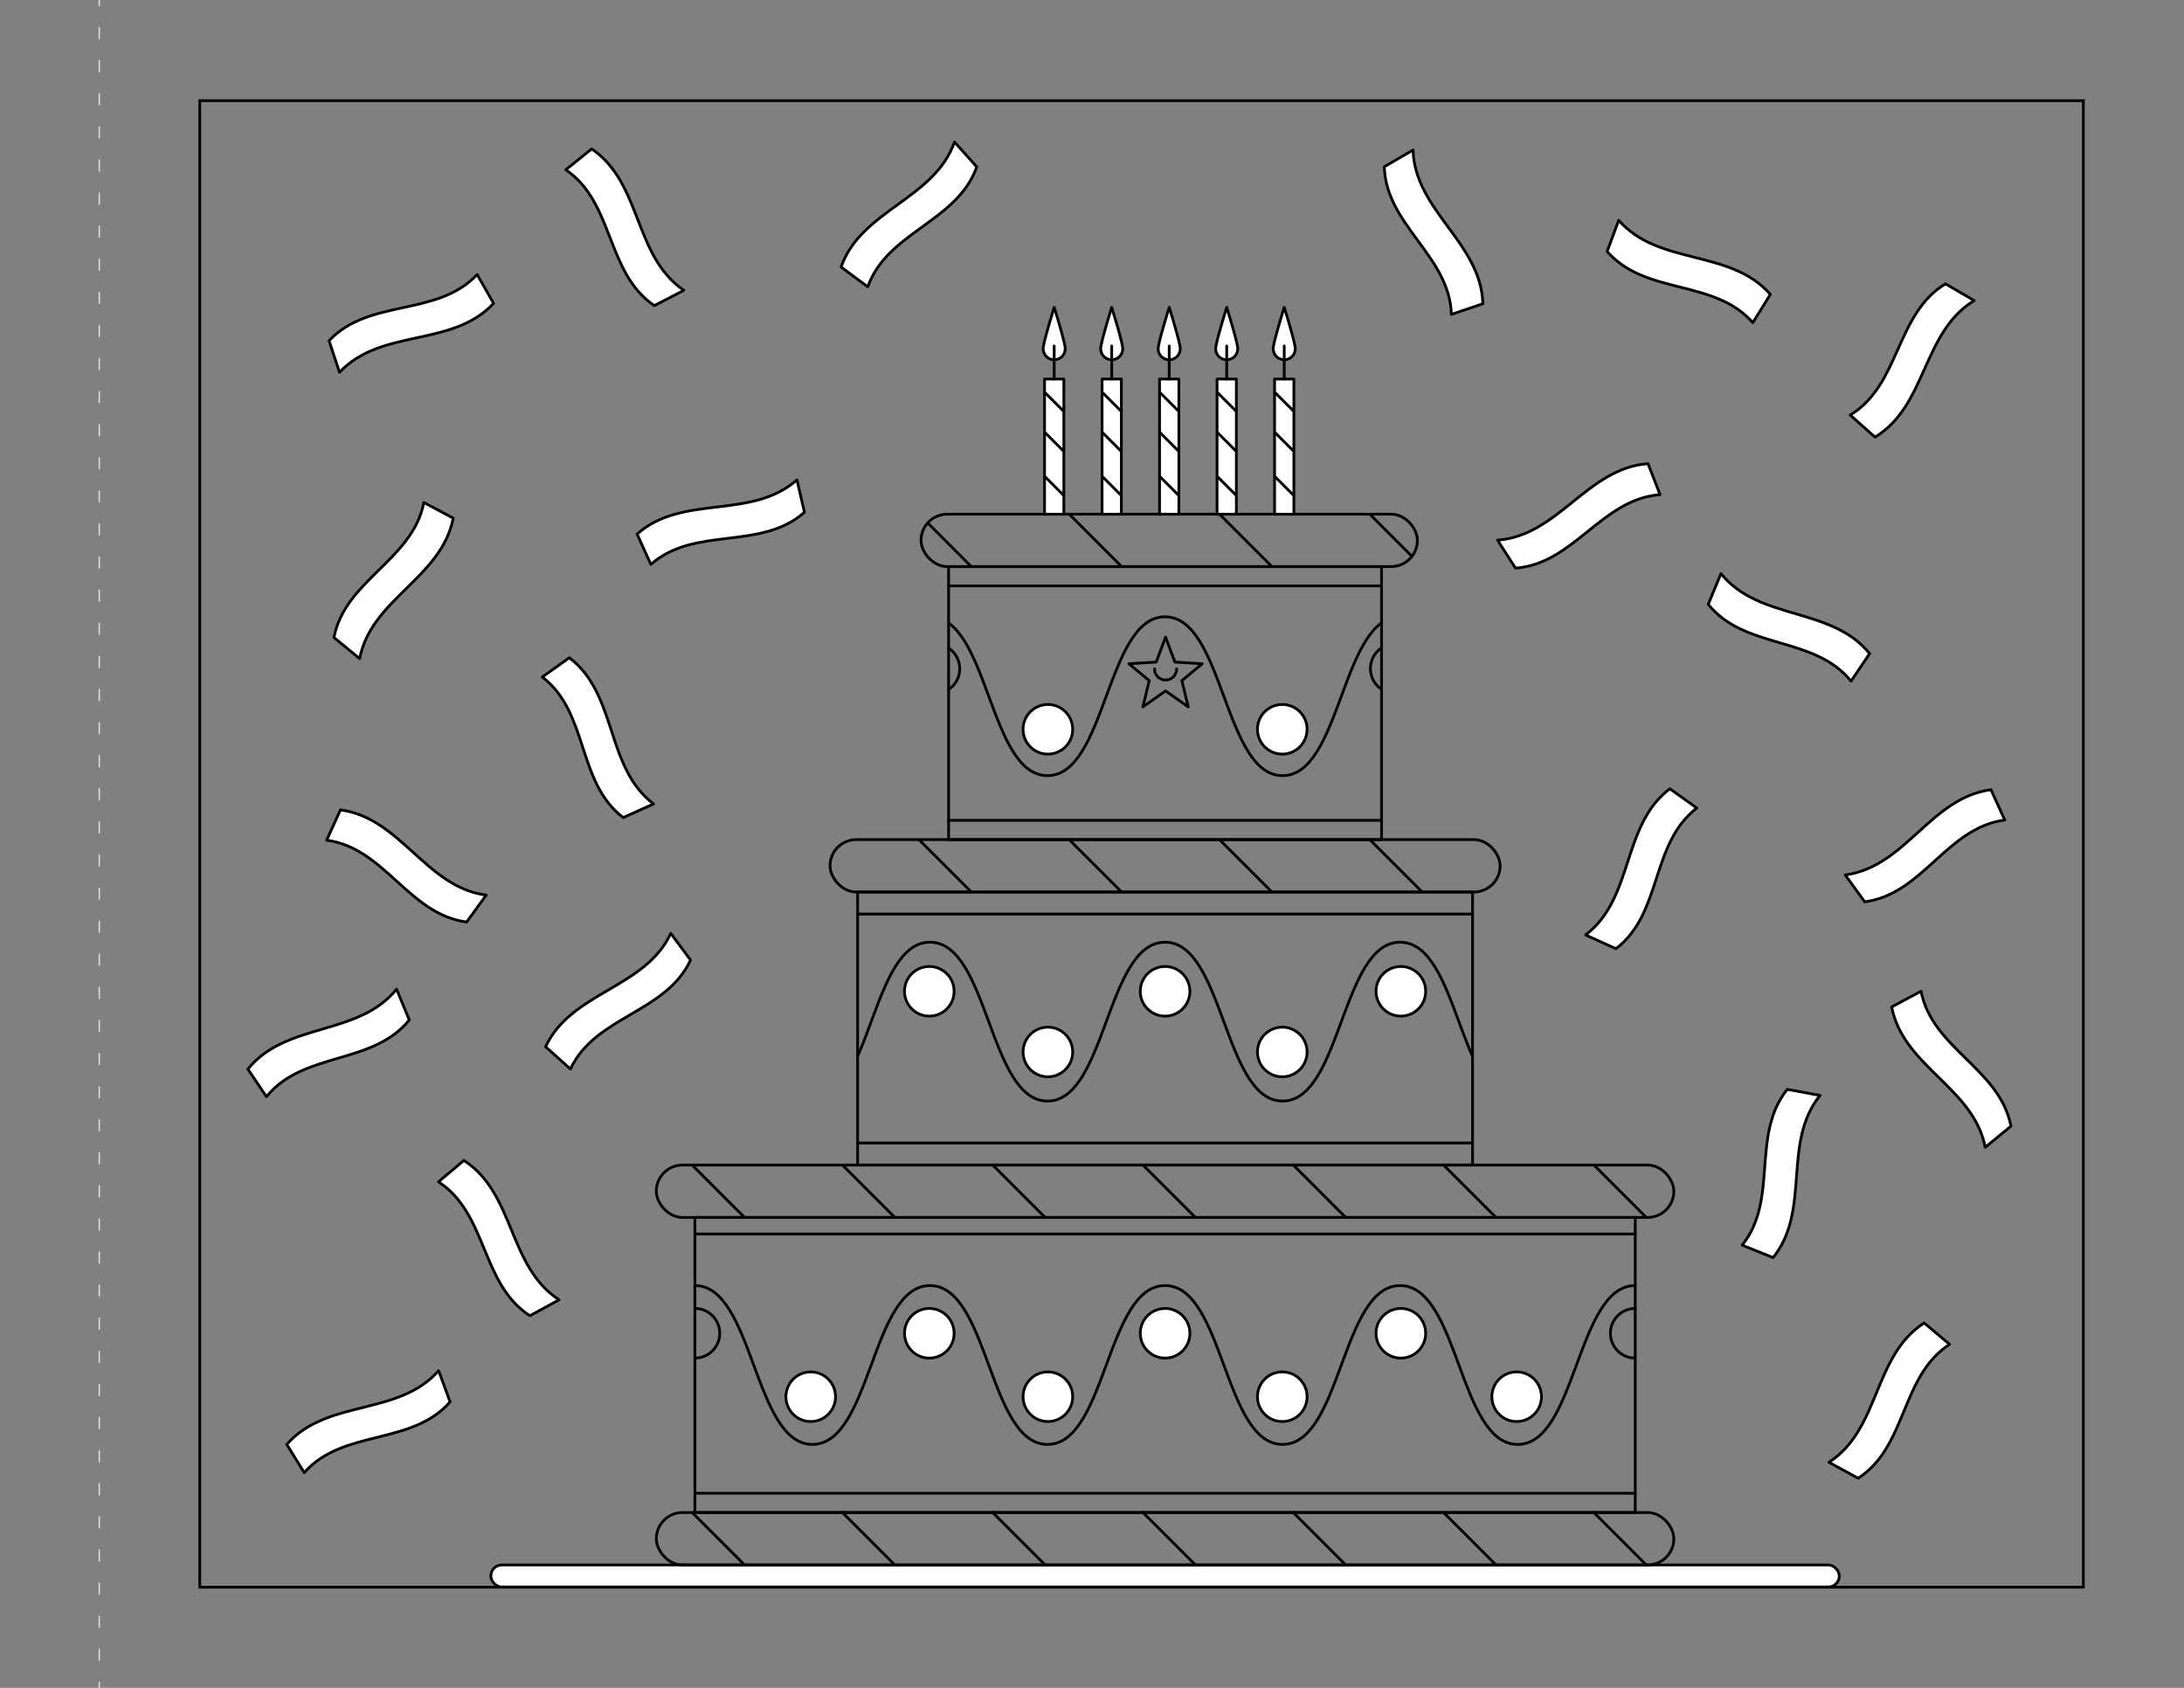 <svg xmlns="http://www.w3.org/2000/svg" xmlns:xlink="http://www.w3.org/1999/xlink" viewBox="0 0 792 612"><rect x="0" y="0" width="792" height="612" fill="#808080" stroke="none"/><defs><style>.cls-1,.cls-10,.cls-3,.cls-9{fill:none;}.cls-2,.cls-6{fill:#fff;}.cls-2,.cls-3{stroke:#000;}.cls-10,.cls-2,.cls-3,.cls-9{stroke-linecap:round;stroke-linejoin:round;}.cls-4{clip-path:url(#clip-path);}.cls-5{clip-path:url(#clip-path-2);}.cls-7{clip-path:url(#clip-path-3);}.cls-8{clip-path:url(#clip-path-4);}.cls-10,.cls-9{stroke:#dddede;stroke-width:0.5px;}.cls-10{stroke-dasharray:4 8;}</style><clipPath id="clip-path"><rect class="cls-1" x="311" y="323.44" width="223" height="99"/></clipPath><clipPath id="clip-path-2"><rect class="cls-1" x="344" y="205.44" width="157" height="99"/></clipPath><clipPath id="clip-path-3"><rect class="cls-1" x="334" y="186.44" width="180" height="19" rx="9.5"/></clipPath><clipPath id="clip-path-4"><rect class="cls-1" x="301" y="304.44" width="243" height="19" rx="9.5"/></clipPath></defs><g id="art"><rect class="cls-2" x="178" y="567.44" width="489" height="8" rx="4"/><rect class="cls-3" x="252" y="441.44" width="341" height="107"/><path class="cls-3" d="M252,466.14c21.31,0,21.31,57.6,42.62,57.6s21.31-57.6,42.62-57.6,21.31,57.6,42.62,57.6,21.32-57.6,42.63-57.6,21.31,57.6,42.62,57.6,21.32-57.6,42.63-57.6,21.31,57.6,42.63,57.6,21.31-57.6,42.63-57.6"/><rect class="cls-3" x="238" y="422.44" width="369" height="19" rx="9.5"/><rect class="cls-3" x="238" y="548.44" width="369" height="19" rx="9.5"/><line class="cls-3" x1="251" y1="548.44" x2="270" y2="567.44"/><line class="cls-3" x1="305.5" y1="548.44" x2="324.5" y2="567.44"/><line class="cls-3" x1="360" y1="548.44" x2="379" y2="567.44"/><line class="cls-3" x1="414.5" y1="548.44" x2="433.5" y2="567.44"/><line class="cls-3" x1="469" y1="548.44" x2="488" y2="567.44"/><line class="cls-3" x1="523.5" y1="548.44" x2="542.5" y2="567.44"/><line class="cls-3" x1="578" y1="548.44" x2="597" y2="567.44"/><rect class="cls-3" x="311" y="323.44" width="223" height="99"/><rect class="cls-3" x="301" y="304.44" width="243" height="19" rx="9.5"/><g class="cls-4"><path class="cls-3" d="M252,341.64c21.31,0,21.31,57.6,42.62,57.6s21.31-57.6,42.62-57.6,21.31,57.6,42.62,57.6,21.32-57.6,42.63-57.6,21.31,57.6,42.62,57.6,21.32-57.6,42.63-57.6,21.31,57.6,42.63,57.6,21.31-57.6,42.63-57.6"/></g><rect class="cls-3" x="334" y="186.44" width="180" height="19" rx="9.5"/><rect class="cls-3" x="344" y="205.44" width="157" height="99"/><g class="cls-5"><path class="cls-3" d="M252,223.64c21.31,0,21.31,57.6,42.62,57.6s21.31-57.6,42.62-57.6,21.31,57.6,42.62,57.6,21.32-57.6,42.63-57.6,21.31,57.6,42.62,57.6,21.32-57.6,42.63-57.6,21.31,57.6,42.63,57.6,21.31-57.6,42.63-57.6"/></g><path class="cls-6" d="M130.43,238.81l-9.32-7.65c4-20.88,28.57-28.07,32.58-48.95l10.66,5.66C160.17,209.59,134.6,217.08,130.43,238.81Z"/><path class="cls-3" d="M130.43,238.81l-9.32-7.65c4-20.88,28.57-28.07,32.58-48.95l10.66,5.66C160.17,209.59,134.6,217.08,130.43,238.81Z"/><path class="cls-6" d="M237,291.5l-11,4.94c-16.91-12.87-12.43-38.07-29.34-50.95l9.8-7C224.06,251.86,219.39,278.09,237,291.5Z"/><path class="cls-3" d="M237,291.5l-11,4.94c-16.91-12.87-12.43-38.07-29.34-50.95l9.8-7C224.06,251.86,219.39,278.09,237,291.5Z"/><path class="cls-6" d="M123.12,135q-1.89-5.73-3.79-11.45c14.54-15.51,39.15-8.47,53.69-24L179,110C163.87,126.17,138.26,118.84,123.12,135Z"/><path class="cls-3" d="M123.12,135q-1.89-5.73-3.79-11.45c14.54-15.51,39.15-8.47,53.69-24L179,110C163.87,126.17,138.26,118.84,123.12,135Z"/><path class="cls-6" d="M248,105.26l-10.71,5.55c-17.6-11.91-14.52-37.33-32.12-49.25L214.56,54C232.89,66.4,229.68,92.86,248,105.26Z"/><path class="cls-3" d="M248,105.26l-10.71,5.55c-17.6-11.91-14.52-37.33-32.12-49.25L214.56,54C232.89,66.4,229.68,92.86,248,105.26Z"/><path class="cls-6" d="M346.13,51.5l8.08,9C347.14,80.5,321.77,84,314.69,104L305,96.82C312.37,76,338.77,72.37,346.13,51.5Z"/><path class="cls-3" d="M346.13,51.5l8.08,9C347.14,80.5,321.77,84,314.69,104L305,96.82C312.37,76,338.77,72.37,346.13,51.5Z"/><path class="cls-6" d="M289,174q1.37,5.88,2.72,11.75c-15.91,14.09-39.76,4.8-55.68,18.9l-5-11C247.56,179,272.39,188.67,289,174Z"/><path class="cls-3" d="M289,174q1.37,5.88,2.72,11.75c-15.91,14.09-39.76,4.8-55.68,18.9l-5-11C247.56,179,272.39,188.67,289,174Z"/><path class="cls-6" d="M176.31,324.57l-7.09,9.75c-21.07-2.78-29.69-26.88-50.77-29.66q2.52-5.49,5-11C145.41,296.59,154.38,321.67,176.31,324.57Z"/><path class="cls-3" d="M176.31,324.57l-7.09,9.75c-21.07-2.78-29.69-26.88-50.77-29.66q2.52-5.49,5-11C145.41,296.59,154.38,321.67,176.31,324.57Z"/><path class="cls-6" d="M202.75,471.3l-10.58,5.78c-17.86-11.54-15.32-37-33.17-48.55l9.23-7.76C186.81,432.78,184.17,459.29,202.75,471.3Z"/><path class="cls-3" d="M202.75,471.3l-10.58,5.78c-17.86-11.54-15.32-37-33.17-48.55l9.23-7.76C186.81,432.78,184.17,459.29,202.75,471.3Z"/><path class="cls-6" d="M159.07,497l4.15,11.32c-14,16-38.86,9.7-52.9,25.66L104,523.73C118.62,507.12,144.45,513.63,159.07,497Z"/><path class="cls-3" d="M159.07,497l4.15,11.32c-14,16-38.86,9.7-52.9,25.66L104,523.73C118.62,507.12,144.45,513.63,159.07,497Z"/><path class="cls-6" d="M243.25,338.43l7.17,9.69c-9,19.27-34.57,20.24-43.56,39.5l-9-8.08C207.27,359.49,233.89,358.48,243.25,338.43Z"/><path class="cls-3" d="M243.25,338.43l7.17,9.69c-9,19.27-34.57,20.24-43.56,39.5l-9-8.08C207.27,359.49,233.89,358.48,243.25,338.43Z"/><path class="cls-6" d="M143.8,358.68l4.63,11.14c-13.37,16.53-38.43,11.3-51.8,27.83l-6.74-10C103.81,370.45,129.89,375.88,143.8,358.68Z"/><path class="cls-3" d="M143.8,358.68l4.63,11.14c-13.37,16.53-38.43,11.3-51.8,27.83l-6.74-10C103.81,370.45,129.89,375.88,143.8,358.68Z"/><path class="cls-6" d="M719.92,416l9.32-7.65c-4-20.88-28.58-28.07-32.59-48.95L686,365.1C690.17,386.83,715.74,394.31,719.92,416Z"/><path class="cls-3" d="M719.92,416l9.32-7.65c-4-20.88-28.58-28.07-32.59-48.95L686,365.1C690.17,386.83,715.74,394.31,719.92,416Z"/><path class="cls-6" d="M575,339l11,5c16.91-12.87,12.43-38.08,29.34-51l-9.8-7C587.94,299.4,592.61,325.63,575,339Z"/><path class="cls-3" d="M575,339l11,5c16.91-12.87,12.43-38.08,29.34-51l-9.8-7C587.94,299.4,592.61,325.63,575,339Z"/><path class="cls-6" d="M715.92,109l-10.42-6.08c-18.17,11-16.36,36.56-34.54,47.58l9,8C698.88,147,697,120.42,715.92,109Z"/><path class="cls-3" d="M715.92,109l-10.42-6.08c-18.17,11-16.36,36.56-34.54,47.58l9,8C698.88,147,697,120.42,715.92,109Z"/><path class="cls-6" d="M587,79.88l-4.19,11.31c14,16,38.84,9.81,52.83,25.81L642,106.74C627.43,90.09,601.58,96.53,587,79.88Z"/><path class="cls-3" d="M587,79.88l-4.19,11.31c14,16,38.84,9.81,52.83,25.81L642,106.74C627.43,90.09,601.58,96.53,587,79.88Z"/><path class="cls-6" d="M512.43,54.41,502,60.46c.61,21.25,23.71,32.29,24.32,53.54l11.42-3.87C537.11,88,513.07,76.52,512.43,54.41Z"/><path class="cls-3" d="M512.43,54.41,502,60.46c.61,21.25,23.71,32.29,24.32,53.54l11.42-3.87C537.11,88,513.07,76.52,512.43,54.41Z"/><path class="cls-6" d="M543.07,195.85,549.58,206c21.2-1.54,31.22-25.1,52.42-26.64q-2.19-5.61-4.37-11.24C575.57,169.73,565.14,194.24,543.07,195.85Z"/><path class="cls-3" d="M543.07,195.85,549.58,206c21.2-1.54,31.22-25.1,52.42-26.64q-2.19-5.61-4.37-11.24C575.57,169.73,565.14,194.24,543.07,195.85Z"/><path class="cls-6" d="M669.14,317.24q3.54,4.89,7.09,9.76c21.08-2.78,29.69-26.88,50.77-29.66q-2.5-5.49-5-11C700.05,289.26,691.08,314.35,669.14,317.24Z"/><path class="cls-3" d="M669.14,317.24q3.54,4.89,7.09,9.76c21.08-2.78,29.69-26.88,50.77-29.66q-2.5-5.49-5-11C700.05,289.26,691.08,314.35,669.14,317.24Z"/><path class="cls-6" d="M663.25,530.22,673.83,536c17.86-11.54,15.32-37,33.17-48.55l-9.23-7.76C679.19,491.7,681.83,518.21,663.25,530.22Z"/><path class="cls-3" d="M663.25,530.22,673.83,536c17.86-11.54,15.32-37,33.17-48.55l-9.23-7.76C679.19,491.7,681.83,518.21,663.25,530.22Z"/><path class="cls-6" d="M660,397.19,648.14,395c-13.36,16.53-3,39.94-16.37,56.48L643,456C656.87,438.76,646.09,414.4,660,397.19Z"/><path class="cls-3" d="M660,397.19,648.14,395c-13.36,16.53-3,39.94-16.37,56.48L643,456C656.87,438.76,646.09,414.4,660,397.19Z"/><path class="cls-6" d="M624.09,208l-4.62,11.14c13.37,16.53,38.42,11.3,51.79,27.83L678,237C664.08,219.8,638,225.23,624.09,208Z"/><path class="cls-3" d="M624.09,208l-4.62,11.14c13.37,16.53,38.42,11.3,51.79,27.83L678,237C664.08,219.8,638,225.23,624.09,208Z"/><circle class="cls-2" cx="380" cy="381.44" r="9"/><circle class="cls-2" cx="465" cy="381.44" r="9"/><circle class="cls-2" cx="380" cy="264.44" r="9"/><circle class="cls-2" cx="465" cy="264.44" r="9"/><circle class="cls-2" cx="422.5" cy="359.44" r="9"/><circle class="cls-2" cx="508" cy="359.44" r="9"/><circle class="cls-2" cx="337" cy="359.44" r="9"/><circle class="cls-2" cx="380" cy="506.44" r="9"/><circle class="cls-2" cx="465" cy="506.44" r="9"/><circle class="cls-2" cx="422.5" cy="483.44" r="9"/><circle class="cls-2" cx="508" cy="483.44" r="9"/><circle class="cls-2" cx="550" cy="506.44" r="9"/><circle class="cls-2" cx="294" cy="506.44" r="9"/><path class="cls-3" d="M593,492.44a9,9,0,0,1,0-18"/><path class="cls-3" d="M252,474.44a9,9,0,1,1,0,18"/><path class="cls-3" d="M344,235a9,9,0,0,1,0,15"/><path class="cls-3" d="M501,249.93a9,9,0,0,1,0-15"/><circle class="cls-2" cx="337" cy="483.44" r="9"/><line class="cls-2" x1="311" y1="331.44" x2="534" y2="331.44"/><line class="cls-2" x1="344" y1="212.44" x2="501" y2="212.44"/><line class="cls-2" x1="344" y1="297.44" x2="501" y2="297.44"/><line class="cls-2" x1="311" y1="414.44" x2="534" y2="414.44"/><line class="cls-2" x1="252" y1="447.44" x2="593" y2="447.44"/><line class="cls-2" x1="252" y1="541.44" x2="593" y2="541.44"/><line class="cls-3" x1="251" y1="422.44" x2="270" y2="441.44"/><line class="cls-3" x1="305.5" y1="422.44" x2="324.5" y2="441.44"/><line class="cls-3" x1="360" y1="422.44" x2="379" y2="441.44"/><line class="cls-3" x1="414.5" y1="422.44" x2="433.5" y2="441.44"/><line class="cls-3" x1="469" y1="422.44" x2="488" y2="441.44"/><line class="cls-3" x1="523.5" y1="422.44" x2="542.5" y2="441.44"/><line class="cls-3" x1="578" y1="422.44" x2="597" y2="441.44"/><g class="cls-7"><line class="cls-3" x1="278.74" y1="186.44" x2="297.74" y2="205.44"/><line class="cls-3" x1="333.24" y1="186.44" x2="352.24" y2="205.44"/><line class="cls-3" x1="387.74" y1="186.44" x2="406.74" y2="205.44"/><line class="cls-3" x1="442.24" y1="186.44" x2="461.24" y2="205.44"/><line class="cls-3" x1="496.74" y1="186.44" x2="515.74" y2="205.44"/><line class="cls-3" x1="551.24" y1="186.44" x2="570.24" y2="205.44"/><line class="cls-3" x1="605.74" y1="186.44" x2="624.74" y2="205.44"/></g><g class="cls-8"><line class="cls-3" x1="278.74" y1="304.44" x2="297.74" y2="323.44"/><line class="cls-3" x1="333.24" y1="304.44" x2="352.24" y2="323.44"/><line class="cls-3" x1="387.74" y1="304.44" x2="406.74" y2="323.44"/><line class="cls-3" x1="442.24" y1="304.44" x2="461.24" y2="323.44"/><line class="cls-3" x1="496.74" y1="304.44" x2="515.74" y2="323.44"/><line class="cls-3" x1="551.24" y1="304.44" x2="570.24" y2="323.44"/><line class="cls-3" x1="605.74" y1="304.44" x2="624.74" y2="323.44"/></g><rect class="cls-2" x="378.79" y="137.44" width="7" height="49"/><path class="cls-2" d="M386.29,126.44a4,4,0,0,1-8,0c0-2.2,4-15,4-15S386.29,124.24,386.29,126.44Z"/><line class="cls-2" x1="382.29" y1="125.44" x2="382.29" y2="137.44"/><line class="cls-2" x1="379.04" y1="142.44" x2="385.54" y2="148.94"/><line class="cls-2" x1="379.04" y1="172.94" x2="385.54" y2="179.44"/><line class="cls-2" x1="379.04" y1="156.94" x2="385.54" y2="163.44"/><rect class="cls-2" x="399.65" y="137.44" width="7" height="49"/><path class="cls-2" d="M407.15,126.44a4,4,0,0,1-8,0c0-2.2,4-15,4-15S407.15,124.24,407.15,126.44Z"/><line class="cls-2" x1="403.15" y1="125.44" x2="403.15" y2="137.44"/><line class="cls-2" x1="399.9" y1="142.44" x2="406.4" y2="148.94"/><line class="cls-2" x1="399.9" y1="172.94" x2="406.4" y2="179.44"/><line class="cls-2" x1="399.9" y1="156.94" x2="406.4" y2="163.44"/><rect class="cls-2" x="420.5" y="137.44" width="7" height="49"/><path class="cls-2" d="M428,126.44a4,4,0,1,1-8,0c0-2.2,4-15,4-15S428,124.24,428,126.44Z"/><line class="cls-2" x1="424" y1="125.44" x2="424" y2="137.44"/><line class="cls-2" x1="420.75" y1="142.44" x2="427.25" y2="148.94"/><line class="cls-2" x1="420.75" y1="172.94" x2="427.25" y2="179.44"/><line class="cls-2" x1="420.75" y1="156.94" x2="427.25" y2="163.44"/><rect class="cls-2" x="441.35" y="137.44" width="7" height="49"/><path class="cls-2" d="M448.85,126.44a4,4,0,0,1-8,0c0-2.2,4-15,4-15S448.85,124.24,448.85,126.44Z"/><line class="cls-2" x1="444.85" y1="125.44" x2="444.85" y2="137.44"/><line class="cls-2" x1="441.6" y1="142.44" x2="448.1" y2="148.94"/><line class="cls-2" x1="441.6" y1="172.94" x2="448.1" y2="179.44"/><line class="cls-2" x1="441.6" y1="156.94" x2="448.1" y2="163.44"/><rect class="cls-2" x="462.21" y="137.44" width="7" height="49"/><path class="cls-2" d="M469.71,126.44a4,4,0,0,1-8,0c0-2.2,4-15,4-15S469.71,124.24,469.71,126.44Z"/><line class="cls-2" x1="465.71" y1="125.44" x2="465.71" y2="137.44"/><line class="cls-2" x1="462.46" y1="142.44" x2="468.96" y2="148.94"/><line class="cls-2" x1="462.46" y1="172.94" x2="468.96" y2="179.44"/><line class="cls-2" x1="462.46" y1="156.94" x2="468.96" y2="163.44"/><polygon class="cls-3" points="422.68 231 426.06 240.06 435.98 240.67 428.6 246.79 430.9 256.31 422.68 250.53 414.45 256.31 416.75 246.79 409.37 240.67 419.29 240.06 422.68 231"/><path class="cls-3" d="M426.68,242.57a4,4,0,0,1-8,0"/></g><g id="diecut"><line class="cls-9" x1="36" x2="36" y2="2"/><line class="cls-10" x1="36" y1="10" x2="36" y2="606"/><line class="cls-9" x1="36" y1="610" x2="36" y2="612"/></g><g id="frame"><path d="M755,37V575H72.94V37H755m1-1H71.94V576H756V36Z"/></g></svg>